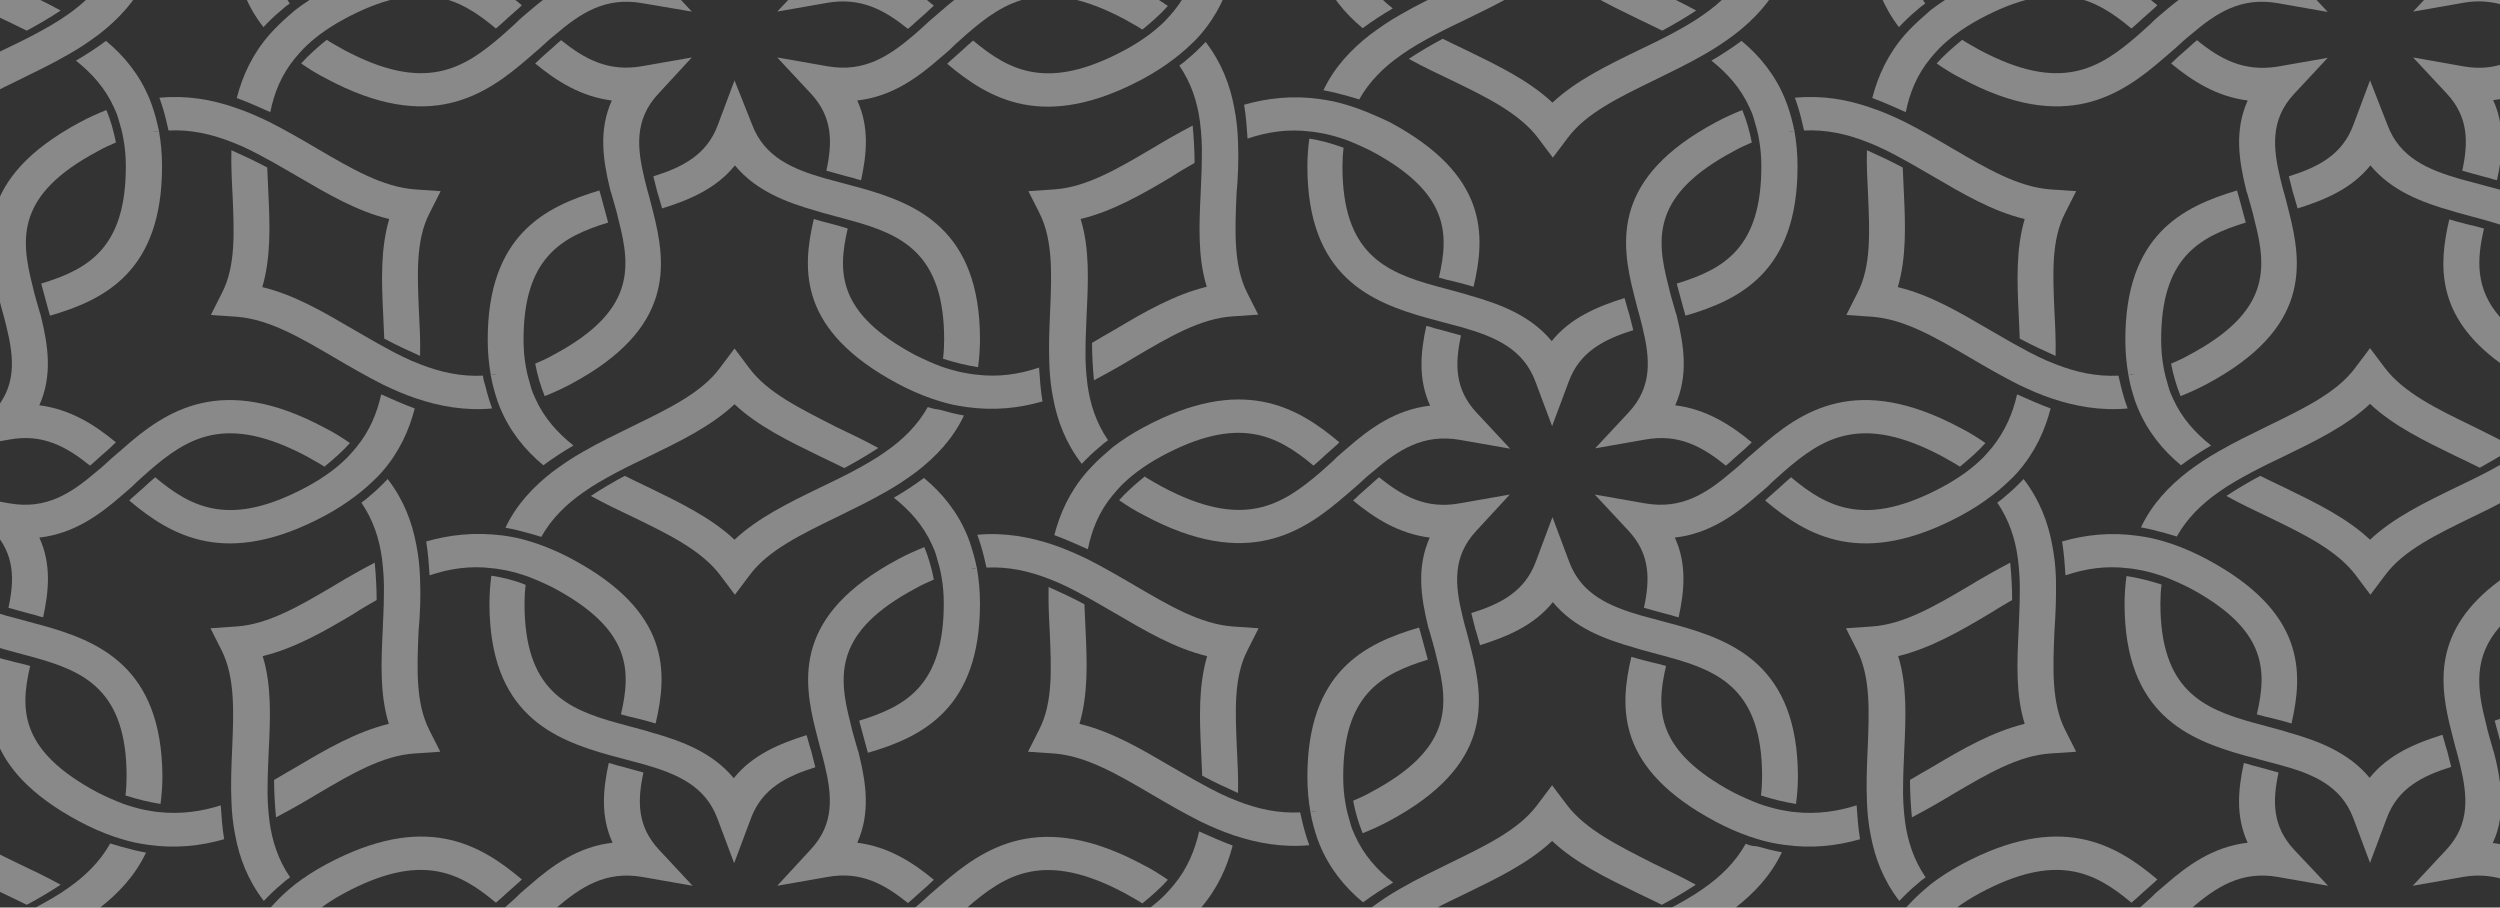 <svg width="1438" height="522" viewBox="0 0 1438 522" fill="none" xmlns="http://www.w3.org/2000/svg">
<rect x="0" y="0" width="1438" height="522" fill="#333333" stroke="none"/>
<path d="M-106.297 -6.519C-115.724 -1.851 -125.59 2.816 -135.017 8.294C-141.155 11.744 -146.855 15.599 -152.556 19.861C-163.517 28.383 -173.164 38.529 -179.521 51.922C-174.918 52.733 -170.094 53.951 -165.052 55.371C-163.079 55.98 -161.106 56.589 -158.913 57.197C-152.994 46.646 -144.663 38.529 -134.797 31.63C-128.878 27.369 -122.301 23.716 -115.505 20.064C-109.366 16.817 -103.008 13.773 -96.65 10.729C-79.112 2.207 -61.134 -6.519 -47.761 -19.099C-34.387 -6.519 -16.41 2.207 1.129 10.729C5.952 12.961 10.775 15.396 15.379 17.629C22.175 13.976 28.753 10.121 34.891 6.062C26.779 1.598 18.668 -2.257 10.556 -6.113C-9.614 -15.853 -28.687 -25.187 -39.43 -39.391L-39.649 -40H-56.092L-56.311 -39.594C-66.834 -25.39 -86.127 -16.259 -106.297 -6.519Z" fill="white" fill-opacity="0.42"/>
<path d="M87.288 60.241C86.85 59.023 86.411 57.806 85.973 56.791C80.273 42.993 71.503 32.238 60.98 23.513C55.499 27.571 49.58 31.427 43.66 34.876C52.868 42.181 60.542 50.704 65.584 61.864C66.68 64.096 67.557 66.328 68.215 68.763C69.311 72.416 70.407 76.271 71.065 80.33C71.942 85.2 72.38 90.272 72.38 95.751C72.38 142.625 50.895 154.8 23.71 163.12C24.368 165.757 25.245 168.598 25.902 171.236C26.56 173.468 26.998 175.497 27.656 177.73C28.095 178.947 28.314 180.367 28.752 181.585C60.103 172.454 93.208 156.22 93.208 95.751C93.208 88.446 92.55 81.75 91.454 75.46C90.358 75.662 89.261 75.865 87.946 75.865C89.042 75.662 90.138 75.46 91.454 75.46C90.358 70.184 89.042 65.111 87.288 60.241Z" fill="white" fill-opacity="0.42"/>
<path d="M91.673 56.183C93.207 60.444 94.523 64.705 95.619 69.372C96.058 71.198 96.496 73.228 96.935 75.054C109.65 74.445 121.489 77.083 132.889 81.547C139.905 84.185 146.701 87.635 153.278 91.287C159.417 94.534 165.336 98.186 171.475 101.636C188.137 111.376 205.237 121.522 223.872 125.986C218.83 143.031 219.487 161.699 220.364 179.962C220.583 185.035 220.803 189.905 221.022 194.775C227.818 198.427 234.834 201.674 241.63 204.718C241.849 195.992 241.411 187.47 240.972 179.15C240.095 158.047 238.999 138.161 247.111 122.536L253.469 109.955L238.561 108.941C219.926 107.52 201.729 96.766 182.656 85.606C173.667 80.33 164.24 74.851 154.594 69.981C148.236 66.937 141.878 64.096 135.082 61.864C121.708 57.197 107.239 54.762 91.673 56.183Z" fill="white" fill-opacity="0.42"/>
<path d="M56.157 87.026C59.665 84.997 63.392 83.373 66.68 81.953C65.365 75.257 63.611 69.169 61.199 63.285C56.157 65.314 51.114 67.546 45.853 70.387C-13.56 102.245 -8.956 138.77 -1.064 169.613C-0.406 172.251 0.252 174.889 0.909 177.324C2.006 180.976 2.883 184.629 3.76 188.078C8.144 206.138 9.679 222.371 -4.133 237.184L-23.426 257.882L5.513 252.809C24.587 249.359 38.179 256.867 51.772 267.825C53.526 266.404 55.061 264.984 56.815 263.36C58.349 262.143 59.665 260.723 61.199 259.505C62.515 258.49 63.611 257.273 64.926 256.055C65.584 255.447 66.022 255.041 66.68 254.432C54.403 244.286 40.372 235.358 22.614 233.126C30.287 216.081 27.656 198.833 23.71 182.6C23.491 181.585 23.271 180.57 22.833 179.556C22.175 177.121 21.518 174.889 20.86 172.657C19.983 169.816 19.325 166.975 18.668 164.134C11.652 136.538 9.679 111.782 56.157 87.026Z" fill="white" fill-opacity="0.42"/>
<path d="M204.799 257.476C203.264 259.302 201.51 261.331 199.756 263.158C196.906 265.998 193.837 268.636 190.329 271.274C186.164 274.318 181.779 277.159 176.517 280C132.67 303.538 110.527 292.378 89.262 274.521C87.069 276.347 84.877 278.376 82.684 280.405C80.931 282.029 79.177 283.449 77.423 285.073C76.327 286.087 75.231 286.899 74.353 287.913C98.689 308.408 130.259 326.873 186.821 296.639C193.618 292.986 199.537 289.131 204.799 285.073C209.403 281.623 213.349 277.97 217.076 274.318C217.953 273.303 218.83 272.492 219.707 271.477C229.792 259.911 235.273 247.533 238.561 234.952C231.984 232.517 225.626 229.676 219.268 226.835C216.857 237.59 212.691 247.939 204.799 257.476Z" fill="white" fill-opacity="0.42"/>
<path d="M241.63 332.961C241.411 326.265 240.753 319.771 239.438 313.278C237.026 300.291 232.203 287.507 222.995 275.535C219.926 278.782 216.418 282.232 212.691 285.275C211.157 286.696 209.622 287.913 207.868 289.131C214.664 299.074 218.172 309.828 219.707 321.192C220.584 328.091 221.022 335.193 220.803 342.498C220.803 348.991 220.365 355.687 220.145 362.384C219.268 380.646 218.391 399.517 223.653 416.36C205.237 420.824 187.918 430.767 171.256 440.71C166.652 443.347 162.048 445.985 157.663 448.623C157.663 455.928 158.102 463.03 158.759 470.132C166.871 465.871 174.764 461.407 182.437 456.74C201.73 445.377 219.926 434.622 238.342 433.405L253.25 432.39L246.892 419.809C239 404.185 239.876 384.299 240.753 363.195C241.63 353.455 242.069 343.31 241.63 332.961Z" fill="white" fill-opacity="0.42"/>
<path d="M70.626 258.085C68.434 259.911 66.461 261.737 64.269 263.563C61.419 266.201 58.568 268.839 55.499 271.274C40.81 283.855 26.56 293.189 5.513 289.537L-23.426 284.464L-4.133 305.161C8.583 318.757 8.363 333.367 4.856 349.6C7.048 350.209 9.24 350.817 11.433 351.426C13.406 352.035 15.379 352.441 17.352 353.05C19.106 353.455 20.641 353.861 22.395 354.47C23.271 354.673 23.929 354.876 24.806 355.079C28.095 340.063 29.629 324.438 22.614 309.22C42.345 306.987 57.253 296.233 70.407 284.667C71.284 283.855 72.161 283.246 73.038 282.435C75.011 280.811 76.765 279.188 78.519 277.362C80.711 275.332 83.123 273.303 85.315 271.274C107.896 251.591 130.039 237.793 176.517 262.549C180.025 264.578 183.533 266.404 186.602 268.433C192.083 263.969 197.125 259.505 201.291 254.838C196.906 251.794 192.083 248.75 186.821 246.112C127.408 214.255 95.4 236.17 70.626 258.085Z" fill="white" fill-opacity="0.42"/>
<path d="M91.234 467.089C88.603 466.886 85.973 466.277 83.342 465.871C79.396 465.06 75.23 463.842 71.065 462.422C66.241 460.595 61.199 458.363 55.937 455.725C12.09 432.187 11.213 409.055 17.352 383.081C14.502 382.27 11.652 381.458 8.582 380.849C6.171 380.24 3.979 379.632 1.567 379.023C0.252 378.617 -1.283 378.211 -2.599 377.805C-9.614 407.634 -10.93 442.13 45.414 472.365C52.21 476.017 58.788 478.858 65.145 481.09C70.626 482.916 76.107 484.54 81.369 485.351C82.684 485.554 83.999 485.757 85.315 485.96C101.1 488.192 115.569 486.569 128.943 482.713C127.847 476.22 127.408 469.727 126.97 463.233C116.227 466.683 104.169 468.509 91.234 467.089Z" fill="white" fill-opacity="0.42"/>
<path d="M-56.311 582.143L-47.761 593.506L-39.211 582.143C-28.688 567.938 -9.614 558.807 10.775 548.864C20.202 544.197 30.067 539.53 39.495 534.051C45.633 530.602 51.333 526.746 57.033 522.485C67.995 513.963 77.642 503.817 83.999 490.424C79.395 489.613 74.572 488.395 69.53 486.975C67.557 486.366 65.584 485.757 63.391 485.148C57.472 495.7 49.141 503.817 39.275 510.716C33.356 514.977 26.779 518.63 19.983 522.282C13.844 525.529 7.486 528.573 1.128 531.616C-16.41 540.139 -34.388 548.864 -47.761 561.445C-61.135 548.864 -79.112 540.139 -96.651 531.616C-101.474 529.384 -106.297 526.949 -110.901 524.717C-117.697 528.37 -124.274 532.225 -130.413 536.283C-122.301 540.748 -114.19 544.603 -106.078 548.458C-86.127 558.807 -66.835 567.938 -56.311 582.143Z" fill="white" fill-opacity="0.42"/>
<path d="M23.71 359.543C20.86 358.731 18.01 358.123 15.379 357.311C11.433 356.296 7.706 355.282 3.979 354.267C-15.095 348.788 -31.099 341.889 -38.114 323.221L-47.761 297.45L-57.407 323.221C-63.765 340.266 -77.577 347.368 -94.458 352.644C-94.019 354.673 -93.362 356.702 -92.923 358.731C-92.485 360.557 -92.046 362.384 -91.389 364.21C-90.95 365.833 -90.512 367.254 -90.073 368.877C-89.854 369.689 -89.635 370.298 -89.416 371.109C-73.85 366.239 -58.284 359.746 -47.541 346.353C-35.484 360.963 -17.945 367.66 -0.625 372.53C0.471 372.935 1.567 373.138 2.663 373.544C5.075 374.153 7.706 374.965 10.117 375.573C13.187 376.385 16.256 377.197 19.106 378.008C48.703 386.125 72.819 397.082 72.819 446.594C72.819 450.45 72.6 454.102 72.161 457.552C79.177 459.784 85.754 461.407 92.331 462.422C92.989 457.349 93.427 452.073 93.427 446.391C92.989 383.284 56.595 368.674 23.71 359.543Z" fill="white" fill-opacity="0.42"/>
<path d="M63.173 -17.273C57.253 -6.722 48.922 1.395 39.057 8.294C33.137 12.556 26.56 16.208 19.764 19.86C13.625 23.107 7.267 26.151 0.91 29.195C-16.629 37.717 -34.607 46.443 -47.98 59.023C-61.353 46.443 -79.331 37.717 -96.87 29.195C-101.693 26.963 -106.516 24.528 -111.12 22.296C-117.916 25.948 -124.493 29.803 -130.632 33.862C-122.52 38.326 -114.408 42.181 -106.297 46.037C-86.127 55.777 -67.053 65.111 -56.311 79.315L-47.761 90.678L-39.211 79.315C-28.687 65.111 -9.614 55.98 10.775 46.037C20.202 41.37 30.068 36.703 39.495 31.224C45.634 27.774 51.334 23.919 57.034 19.658C67.996 11.135 77.642 0.989 84 -12.403C79.396 -13.215 74.573 -14.432 69.53 -15.853C67.338 -16.056 65.365 -16.664 63.173 -17.273Z" fill="white" fill-opacity="0.42"/>
<path d="M447.055 6.671L475.994 1.598C495.067 -1.649 508.66 5.656 522.253 16.614C524.006 15.193 525.541 13.773 527.295 12.15C528.83 10.932 530.145 9.512 531.68 8.294C532.995 7.077 534.091 6.062 535.407 4.845C536.064 4.236 536.503 3.83 537.161 3.221C524.883 -6.925 510.852 -15.853 493.094 -18.085C496.383 -25.39 497.917 -32.898 498.137 -40.203H477.528C477.09 -31.072 474.24 -22.346 466.567 -14.027L447.055 6.671Z" fill="white" fill-opacity="0.42"/>
<path d="M675.279 6.265C673.745 8.091 671.991 10.12 670.237 11.947C667.387 14.787 664.318 17.425 660.81 20.063C656.644 23.107 652.259 25.948 646.998 28.789C603.151 52.327 581.008 41.167 559.742 23.31C557.55 25.136 555.357 27.165 553.165 29.195C551.411 30.818 549.657 32.238 547.903 33.862C546.807 34.876 545.711 35.688 544.834 36.702C569.169 57.197 600.739 75.662 657.302 45.428C664.098 41.775 670.018 37.92 675.279 33.862C679.883 30.412 683.829 26.759 687.556 23.107C688.433 22.092 689.31 21.281 690.187 20.266C700.272 8.7 705.753 -3.678 709.042 -16.259C702.465 -18.694 696.107 -21.535 689.749 -24.375C687.337 -13.824 683.172 -3.475 675.279 6.265Z" fill="white" fill-opacity="0.42"/>
<path d="M712.111 81.547C711.892 74.851 711.234 68.358 709.918 61.864C707.507 48.878 702.684 36.094 693.476 24.122C690.406 27.369 686.899 30.818 683.172 33.862C681.637 35.282 680.102 36.5 678.349 37.717C685.145 47.66 688.653 58.415 690.187 69.778C691.064 76.677 691.503 83.779 691.283 91.084C691.283 97.578 690.845 104.274 690.626 110.97C689.749 129.233 688.872 148.104 694.133 164.946C675.718 169.41 658.398 179.353 641.736 189.296C637.132 191.934 632.528 194.572 628.144 197.21C628.144 204.515 628.582 211.617 629.24 218.719C637.351 214.458 645.244 209.993 652.917 205.326C672.21 193.963 690.406 183.208 708.822 181.991L723.73 180.976L717.373 168.396C709.48 152.771 710.357 132.885 711.234 111.782C712.111 102.042 712.549 91.896 712.111 81.547Z" fill="white" fill-opacity="0.42"/>
<path d="M525.98 19.86C511.291 32.441 497.04 41.775 475.994 38.123L447.055 33.05L466.347 53.748C479.063 67.343 478.844 81.953 475.336 98.186C477.528 98.795 479.721 99.404 481.913 100.012C483.886 100.621 485.859 101.027 487.833 101.636C489.586 102.042 491.121 102.447 492.875 103.056C493.752 103.259 494.41 103.462 495.287 103.665C498.575 88.649 500.11 73.025 493.094 57.806C512.825 55.574 527.733 44.819 540.888 33.253C541.765 32.441 542.642 31.832 543.518 31.021C545.492 29.398 547.245 27.774 548.999 25.948C551.192 23.919 553.603 21.89 555.796 19.86C578.377 0.177 600.52 -13.621 646.998 11.135C650.505 13.164 654.013 14.99 657.083 17.02C662.563 12.555 667.606 8.091 671.771 3.424C667.387 0.38 662.563 -2.663 657.302 -5.301C597.889 -37.159 565.881 -15.041 540.888 6.671C538.695 8.497 536.722 10.323 534.53 12.15C531.68 14.787 528.83 17.425 525.98 19.86Z" fill="white" fill-opacity="0.42"/>
<path d="M479.283 129.03C476.871 128.421 474.679 127.812 472.267 127.203C470.952 126.798 469.417 126.392 468.102 125.986C461.086 155.815 459.771 190.31 516.114 220.545C522.911 224.197 529.488 227.038 535.846 229.27C541.326 231.097 546.807 232.72 552.069 233.532C553.384 233.735 554.7 233.937 556.015 234.14C571.8 236.372 586.27 234.749 599.643 230.894C598.547 224.4 598.108 217.907 597.67 211.414C586.27 215.269 574.431 217.095 561.496 215.472C558.865 215.269 556.234 214.66 553.604 214.255C549.657 213.443 545.492 212.225 541.326 210.805C536.503 208.979 531.461 206.747 526.199 204.109C482.352 180.57 481.475 157.438 487.614 131.465C485.202 130.653 482.352 129.841 479.283 129.03Z" fill="white" fill-opacity="0.42"/>
<path d="M533.652 234.14C527.733 244.692 519.402 252.809 509.536 259.708C503.617 263.969 497.04 267.622 490.243 271.274C484.105 274.521 477.747 277.565 471.389 280.608C453.85 289.131 435.873 297.856 422.5 310.437C409.126 297.856 391.149 289.131 373.61 280.608C368.787 278.376 363.964 275.941 359.36 273.709C352.563 277.362 345.986 281.217 339.848 285.275C347.959 289.74 356.071 293.595 364.183 297.45C384.353 307.19 403.426 316.524 414.169 330.729L422.719 342.092L431.269 330.729C441.792 316.524 460.866 307.393 481.255 297.45C490.682 292.783 500.547 288.116 509.975 282.637C516.113 279.188 521.813 275.332 527.513 271.071C538.475 262.549 548.122 252.403 554.48 239.01C549.876 238.199 545.052 236.981 540.01 235.561C537.598 235.358 535.625 234.749 533.652 234.14Z" fill="white" fill-opacity="0.42"/>
<path d="M422.5 46.239L412.854 72.01C406.496 89.055 392.684 96.157 375.803 101.433C376.241 103.462 376.899 105.491 377.337 107.52C377.776 109.347 378.214 111.173 378.872 112.999C379.31 114.622 379.749 116.043 380.187 117.666C380.407 118.478 380.626 119.087 380.845 119.898C396.411 115.028 411.977 108.535 422.719 95.142C434.777 109.752 452.316 116.449 469.636 121.319C470.732 121.724 471.828 121.927 472.924 122.333C475.336 122.942 477.967 123.754 480.378 124.362C483.448 125.174 486.517 125.986 489.367 126.797C518.964 134.914 543.08 145.872 543.08 195.383C543.08 199.239 542.86 202.891 542.422 206.341C549.438 208.573 556.014 210.196 562.592 211.211C563.249 206.138 563.688 200.862 563.688 195.18C563.688 131.667 527.075 117.057 494.409 107.926C491.559 107.114 488.709 106.506 486.078 105.694C482.132 104.679 478.405 103.665 474.678 102.65C455.605 97.172 439.6 90.272 432.585 71.604L422.5 46.239Z" fill="white" fill-opacity="0.42"/>
<path d="M280.531 195.384C280.531 202.689 281.189 209.385 282.285 215.675C283.381 215.472 284.477 215.269 285.793 215.269C284.697 215.472 283.601 215.675 282.285 215.675C283.162 221.154 284.697 226.227 286.231 230.894C286.67 232.111 287.108 233.329 287.547 234.344C293.247 248.142 302.016 258.896 312.54 267.622C318.021 263.564 323.94 259.708 329.859 256.259C320.651 248.954 312.978 240.431 307.936 229.271C306.84 227.039 305.963 224.806 305.305 222.371C304.209 218.719 303.113 214.864 302.455 210.805C301.578 205.935 301.139 200.862 301.139 195.384C301.139 148.51 322.625 136.335 349.81 128.015C349.152 125.377 348.275 122.536 347.617 119.899C346.96 117.666 346.521 115.637 345.864 113.405C345.425 112.188 345.206 110.767 344.767 109.55C313.636 118.884 280.531 135.117 280.531 195.384Z" fill="white" fill-opacity="0.42"/>
<path d="M277.804 216.081C265.088 216.689 253.249 214.052 241.849 209.587C234.834 206.949 228.037 203.5 221.46 199.847C215.322 196.601 209.402 192.948 203.264 189.499C186.602 179.759 169.501 169.613 150.866 165.149C155.909 148.104 155.251 129.435 154.374 111.173C154.155 106.1 153.936 101.23 153.716 96.36C146.92 92.707 139.905 89.461 133.108 86.417C132.889 95.142 133.328 103.665 133.766 111.984C134.643 133.088 135.739 152.974 127.627 168.598L121.27 181.179L136.178 182.194C154.813 183.614 173.009 194.369 192.083 205.529C201.071 210.805 210.498 216.284 220.145 221.154C226.503 224.197 232.861 227.038 239.657 229.27C253.03 233.734 267.5 236.372 283.066 234.952C281.531 230.691 280.215 226.429 279.119 221.762C278.462 219.936 278.023 218.11 277.804 216.081Z" fill="white" fill-opacity="0.42"/>
<path d="M322.748 23.107C320.994 24.528 319.459 25.948 317.705 27.571C316.171 28.789 314.855 30.209 313.321 31.427C312.005 32.441 310.909 33.659 309.594 34.876C308.936 35.485 308.498 35.891 307.84 36.5C320.117 46.645 334.148 55.574 351.906 57.806C344.233 74.851 346.864 92.099 350.81 108.332C351.029 109.347 351.249 110.361 351.687 111.376C352.345 113.811 353.002 116.043 353.66 118.275C354.537 121.116 355.195 123.957 355.852 126.798C363.087 154.597 364.841 179.353 318.363 204.109C314.855 206.138 311.128 207.761 307.84 209.182C309.155 215.878 310.909 221.965 313.321 227.85C318.363 225.821 323.406 223.589 328.667 220.748C388.08 188.89 383.476 152.365 375.584 121.522C374.926 118.884 374.268 116.246 373.611 113.811C372.514 110.158 371.637 106.506 370.761 103.056C366.376 84.997 364.841 68.763 378.653 53.95L397.946 33.05L369.007 38.123C349.933 41.37 336.341 34.065 322.748 23.107Z" fill="white" fill-opacity="0.42"/>
<path d="M157.663 17.02C156.786 18.034 155.909 18.846 155.032 19.86C144.947 31.427 139.466 43.804 136.178 56.385C142.755 58.82 149.113 61.661 155.47 64.502C157.663 53.544 161.828 42.993 169.721 33.456C171.255 31.63 173.009 29.6 174.763 27.774C177.613 24.933 180.683 22.295 184.19 19.657C188.356 16.614 192.741 13.773 198.002 10.932C241.849 -12.606 263.992 -1.446 285.258 16.411C287.45 14.585 289.643 12.555 291.835 10.526C293.589 8.903 295.343 7.482 297.097 5.859C298.193 4.845 299.289 4.033 300.166 3.018C275.831 -17.476 244.261 -35.942 187.698 -5.707C180.902 -2.055 174.982 1.801 169.721 5.859C165.117 9.715 161.171 13.367 157.663 17.02Z" fill="white" fill-opacity="0.42"/>
<path d="M151.525 15.599C154.594 12.352 158.102 8.903 161.829 5.859C163.363 4.439 164.898 3.221 166.652 2.004C159.856 -7.939 156.348 -18.694 154.813 -30.057C154.375 -33.304 154.156 -36.55 153.936 -39.797H133.328C133.547 -33.71 134.205 -27.825 135.301 -21.941C137.494 -8.954 142.317 3.83 151.525 15.599Z" fill="white" fill-opacity="0.42"/>
<path d="M304.112 6.671C303.235 7.483 302.358 8.091 301.481 8.903C299.508 10.526 297.754 12.15 296.001 13.976C293.808 16.005 291.397 18.034 289.204 20.063C266.623 39.746 244.48 53.545 198.002 28.789C194.494 26.76 190.987 24.933 187.917 22.904C182.436 27.368 177.394 31.832 173.229 36.5C177.613 39.543 182.436 42.587 187.698 45.225C247.111 77.083 279.119 54.965 304.112 33.253C306.305 31.427 308.278 29.6 310.47 27.774C313.32 25.136 316.17 22.498 319.24 20.063C333.928 7.483 348.179 -1.852 369.225 1.801L397.945 6.671L378.652 -14.027C370.979 -22.346 367.91 -30.869 367.691 -40.203H347.082C347.302 -32.898 348.617 -25.39 352.125 -18.085C332.394 -15.447 317.266 -4.692 304.112 6.671Z" fill="white" fill-opacity="0.42"/>
<path d="M834.443 -6.519C825.016 -1.851 815.151 2.816 805.724 8.294C799.585 11.744 793.885 15.599 788.185 19.861C777.223 28.383 767.577 38.529 761.219 51.922C765.823 52.733 770.646 53.951 775.688 55.371C777.661 55.98 779.634 56.589 781.827 57.197C787.746 46.646 796.077 38.529 805.943 31.63C811.862 27.369 818.439 23.716 825.236 20.064C831.374 16.817 837.732 13.773 844.09 10.729C861.629 2.207 879.606 -6.519 892.979 -19.099C906.353 -6.519 924.33 2.207 941.869 10.729C946.692 12.961 951.515 15.396 956.119 17.629C962.916 13.976 969.493 10.121 975.631 6.062C967.52 1.598 959.408 -2.257 951.296 -6.113C931.126 -15.853 912.053 -25.187 901.31 -39.391L901.091 -40H884.648L884.429 -39.594C873.906 -25.39 854.832 -16.259 834.443 -6.519Z" fill="white" fill-opacity="0.42"/>
<path d="M753.108 79.721C752.45 84.794 752.012 90.07 752.012 95.751C752.012 159.264 788.624 173.874 821.29 183.006C824.14 183.817 826.99 184.426 829.621 185.238C833.567 186.252 837.294 187.267 841.021 188.281C860.095 193.76 876.099 200.659 883.115 219.328L892.761 245.098L902.407 219.328C908.765 202.283 922.577 195.181 939.458 189.905C939.02 187.876 938.362 185.846 937.924 183.817C937.485 181.991 937.047 180.165 936.389 178.338C935.95 176.715 935.512 175.295 935.074 173.671C934.854 172.86 934.635 172.251 934.416 171.439C918.85 176.309 903.284 182.803 892.542 196.195C880.484 181.585 862.945 174.889 845.625 170.019C844.529 169.613 843.433 169.41 842.337 169.004C839.925 168.396 837.294 167.584 834.883 166.975C831.814 166.163 828.744 165.352 825.894 164.54C796.297 156.423 772.181 145.466 772.181 95.954C772.181 92.099 772.401 88.446 772.839 84.997C766.262 82.562 759.685 80.736 753.108 79.721Z" fill="white" fill-opacity="0.42"/>
<path d="M1028.03 60.241C1027.59 59.023 1027.15 57.806 1026.71 56.791C1021.01 42.993 1012.24 32.238 1001.72 23.513C996.24 27.571 990.321 31.427 984.402 34.876C993.609 42.181 1001.28 50.704 1006.33 61.864C1007.42 64.096 1008.3 66.328 1008.96 68.763C1010.05 72.416 1011.15 76.271 1011.81 80.33C1012.68 85.2 1013.12 90.272 1013.12 95.751C1013.12 142.625 991.636 154.8 964.451 163.12C965.109 165.757 965.986 168.598 966.644 171.236C967.301 173.468 967.74 175.497 968.397 177.73C968.836 178.947 969.055 180.367 969.494 181.585C1000.84 172.454 1033.95 156.22 1033.95 95.751C1033.95 88.446 1033.29 81.75 1032.19 75.46C1031.1 75.662 1030 75.865 1028.69 75.865C1029.78 75.662 1030.88 75.46 1032.19 75.46C1031.1 70.184 1029.78 65.111 1028.03 60.241Z" fill="white" fill-opacity="0.42"/>
<path d="M1032.41 56.183C1033.95 60.444 1035.26 64.705 1036.36 69.372C1036.8 71.198 1037.24 73.228 1037.68 75.054C1050.39 74.445 1062.23 77.083 1073.63 81.547C1080.65 84.185 1087.44 87.635 1094.02 91.287C1100.16 94.534 1106.08 98.186 1112.22 101.636C1128.88 111.376 1145.98 121.522 1164.61 125.986C1159.57 143.031 1160.23 161.699 1161.11 179.962C1161.32 185.035 1161.54 189.905 1161.76 194.775C1168.56 198.427 1175.57 201.674 1182.37 204.718C1182.59 195.992 1182.15 187.47 1181.71 179.15C1180.84 158.047 1179.74 138.161 1187.85 122.536L1194.21 109.955L1179.3 108.941C1160.67 107.52 1142.47 96.766 1123.4 85.606C1114.41 80.33 1104.98 74.851 1095.33 69.981C1088.98 66.937 1082.62 64.096 1075.82 61.864C1062.45 57.197 1048.2 54.762 1032.41 56.183Z" fill="white" fill-opacity="0.42"/>
<path d="M997.117 87.026C1000.62 84.997 1004.35 83.373 1007.64 81.953C1006.32 75.257 1004.57 69.169 1002.16 63.285C997.117 65.314 992.074 67.546 986.813 70.387C927.4 102.245 932.004 138.77 939.896 169.613C940.554 172.251 941.212 174.889 941.869 177.324C942.965 180.976 943.843 184.629 944.719 188.078C949.104 206.138 950.639 222.371 936.827 237.184L917.534 257.882L946.473 252.809C965.547 249.359 979.139 256.867 992.732 267.825C994.486 266.404 996.021 264.984 997.774 263.36C999.309 262.143 1000.62 260.723 1002.16 259.505C1003.47 258.49 1004.57 257.273 1005.89 256.055C1006.54 255.447 1006.98 255.041 1007.64 254.432C995.363 244.286 981.332 235.358 963.574 233.126C971.247 216.081 968.616 198.833 964.67 182.6C964.451 181.585 964.231 180.57 963.793 179.556C963.135 177.121 962.478 174.889 961.82 172.657C960.943 169.816 960.285 166.975 959.627 164.134C952.393 136.538 950.639 111.782 997.117 87.026Z" fill="white" fill-opacity="0.42"/>
<path d="M1145.76 257.476C1144.22 259.302 1142.47 261.331 1140.72 263.158C1137.87 265.998 1134.8 268.636 1131.29 271.274C1127.12 274.318 1122.74 277.159 1117.48 280C1073.63 303.538 1051.49 292.378 1030.22 274.521C1028.03 276.347 1025.84 278.376 1023.64 280.405C1021.89 282.029 1020.14 283.449 1018.38 285.073C1017.29 286.087 1016.19 286.899 1015.31 287.913C1039.65 308.408 1071.22 326.873 1127.78 296.639C1134.58 292.986 1140.5 289.131 1145.76 285.073C1150.36 281.623 1154.31 277.97 1158.04 274.318C1158.91 273.303 1159.79 272.492 1160.67 271.477C1170.75 259.911 1176.23 247.533 1179.52 234.952C1172.94 232.517 1166.59 229.676 1160.23 226.835C1157.82 237.59 1153.43 247.939 1145.76 257.476Z" fill="white" fill-opacity="0.42"/>
<path d="M1182.59 332.961C1182.37 326.265 1181.71 319.771 1180.4 313.278C1177.99 300.291 1173.16 287.507 1163.96 275.535C1160.89 278.782 1157.38 282.232 1153.65 285.275C1152.12 286.696 1150.58 287.913 1148.83 289.131C1155.62 299.074 1159.13 309.828 1160.67 321.192C1161.54 328.091 1161.98 335.193 1161.76 342.498C1161.76 348.991 1161.32 355.687 1161.11 362.384C1160.23 380.646 1159.35 399.517 1164.61 416.36C1146.2 420.824 1128.88 430.767 1112.22 440.71C1107.61 443.347 1103.01 445.985 1098.62 448.623C1098.62 455.928 1099.06 463.03 1099.72 470.132C1107.83 465.871 1115.72 461.407 1123.4 456.74C1142.69 445.377 1160.89 434.622 1179.3 433.405L1194.21 432.39L1187.85 419.809C1179.96 404.185 1180.84 384.299 1181.71 363.195C1182.37 353.455 1182.81 343.31 1182.59 332.961Z" fill="white" fill-opacity="0.42"/>
<path d="M1011.37 258.085C1009.18 259.911 1007.2 261.737 1005.01 263.563C1002.16 266.201 999.31 268.839 996.24 271.274C981.552 283.855 967.301 293.189 946.254 289.537L917.315 284.464L936.608 305.161C949.324 318.757 949.105 333.367 945.597 349.6C947.789 350.209 949.981 350.817 952.174 351.426C954.147 352.035 956.12 352.441 958.093 353.05C959.847 353.455 961.382 353.861 963.136 354.47C964.013 354.673 964.67 354.876 965.547 355.079C968.836 340.063 970.37 324.438 963.355 309.22C983.086 306.987 997.994 296.233 1011.15 284.667C1012.03 283.855 1012.9 283.246 1013.78 282.435C1015.75 280.811 1017.51 279.188 1019.26 277.362C1021.45 275.332 1023.86 273.303 1026.06 271.274C1048.64 251.591 1070.78 237.793 1117.26 262.549C1120.77 264.578 1124.27 266.404 1127.34 268.433C1132.82 263.969 1137.87 259.505 1142.03 254.838C1137.65 251.794 1132.82 248.75 1127.56 246.112C1068.15 214.255 1036.14 236.17 1011.37 258.085Z" fill="white" fill-opacity="0.42"/>
<path d="M1032.2 467.089C1029.56 466.886 1026.93 466.277 1024.3 465.871C1020.36 465.06 1016.19 463.842 1012.03 462.422C1007.2 460.595 1002.16 458.363 996.898 455.725C953.051 432.187 952.174 409.055 958.313 383.081C955.463 382.27 952.613 381.458 949.543 380.849C947.132 380.24 944.939 379.632 942.528 379.023C941.212 378.617 939.678 378.211 938.362 377.805C931.347 407.634 930.031 442.13 986.375 472.365C993.171 476.017 999.748 478.858 1006.11 481.09C1011.59 482.916 1017.07 484.54 1022.33 485.351C1023.65 485.554 1024.96 485.757 1026.28 485.96C1042.06 488.192 1056.53 486.569 1069.9 482.713C1068.81 476.22 1068.37 469.727 1067.93 463.233C1056.97 466.683 1045.13 468.509 1032.2 467.089Z" fill="white" fill-opacity="0.42"/>
<path d="M1004.13 485.351C998.213 495.903 989.882 504.019 980.017 510.919C974.097 515.18 967.52 518.832 960.724 522.485C954.585 525.732 948.227 528.775 941.87 531.819C924.331 540.341 906.353 549.067 892.98 561.648C879.607 549.067 861.629 540.341 844.09 531.819C839.267 529.587 834.444 527.152 829.84 524.92C823.044 528.572 816.467 532.428 810.328 536.486C818.44 540.95 826.552 544.806 834.663 548.661C854.833 558.401 873.907 567.735 884.649 581.939L893.199 593.303L901.749 581.939C912.273 567.735 931.346 558.604 951.735 548.661C961.162 543.994 971.028 539.327 980.455 533.848C986.594 530.399 992.294 526.543 997.994 522.282C1008.96 513.759 1018.6 503.614 1024.96 490.221C1020.36 489.409 1015.53 488.192 1010.49 486.772C1008.08 486.772 1006.11 486.163 1004.13 485.351Z" fill="white" fill-opacity="0.42"/>
<path d="M964.451 359.543C961.601 358.731 958.751 358.123 956.12 357.311C952.174 356.296 948.447 355.282 944.72 354.267C925.647 348.788 909.642 341.889 902.627 323.221L892.98 297.45L883.334 323.221C876.976 340.266 863.164 347.368 846.283 352.644C846.722 354.673 847.379 356.702 847.818 358.731C848.256 360.557 848.695 362.384 849.353 364.21C849.791 365.833 850.229 367.254 850.668 368.877C850.887 369.689 851.106 370.298 851.326 371.109C866.891 366.239 882.457 359.746 893.2 346.353C905.258 360.963 922.796 367.66 940.116 372.53C941.212 372.935 942.308 373.138 943.405 373.544C945.816 374.153 948.447 374.965 950.859 375.573C953.928 376.385 956.997 377.197 959.847 378.008C989.444 386.125 1013.56 397.082 1013.56 446.594C1013.56 450.45 1013.34 454.102 1012.9 457.552C1019.92 459.784 1026.5 461.407 1033.07 462.422C1033.73 457.349 1034.17 452.073 1034.17 446.391C1033.95 383.284 997.337 368.674 964.451 359.543Z" fill="white" fill-opacity="0.42"/>
<path d="M752.012 446.797C752.012 454.102 752.669 460.798 753.766 467.089C754.862 466.886 755.958 466.683 757.273 466.683C756.177 466.886 755.081 467.089 753.766 467.089C754.643 472.567 756.177 477.64 757.712 482.307C758.15 483.525 758.589 484.743 759.027 485.757C764.727 499.555 773.497 510.31 784.02 519.035C789.501 514.977 795.42 511.122 801.34 507.672C792.132 500.367 784.459 491.845 779.416 480.684C778.32 478.452 777.443 476.22 776.785 473.785C775.689 470.132 774.593 466.277 773.935 462.219C773.058 457.349 772.62 452.276 772.62 446.797C772.62 399.923 794.105 387.748 821.29 379.429C820.632 376.791 819.756 373.95 819.098 371.312C818.44 369.08 818.002 367.051 817.344 364.819C816.905 363.601 816.686 362.181 816.248 360.963C784.897 370.095 752.012 386.328 752.012 446.797Z" fill="white" fill-opacity="0.42"/>
<path d="M591.312 432.39L606.22 433.405C624.855 434.825 643.051 445.58 662.125 456.74C671.113 462.016 680.54 467.495 690.187 472.365C696.545 475.408 702.903 478.249 709.699 480.481C723.072 484.945 737.542 487.583 753.107 486.163C751.573 481.902 750.257 477.64 749.161 472.973C748.723 471.147 748.284 469.118 747.846 467.292C735.13 467.9 723.291 465.262 711.891 460.798C704.876 458.16 698.079 454.711 691.502 451.058C685.364 447.812 679.444 444.159 673.306 440.71C656.644 430.97 639.543 420.824 620.908 416.36C625.951 399.315 625.293 380.646 624.416 362.384C624.197 357.311 623.978 352.441 623.758 347.571C616.962 343.918 609.946 340.672 603.15 337.628C602.931 346.353 603.37 354.876 603.808 363.195C604.685 384.299 605.781 404.185 597.669 419.809L591.312 432.39Z" fill="white" fill-opacity="0.42"/>
<path d="M868.425 284.464L839.486 289.537C820.413 292.986 806.82 285.478 793.227 274.521C791.473 275.941 789.939 277.362 788.185 278.985C786.65 280.202 785.335 281.623 783.8 282.84C782.485 283.855 781.389 285.072 780.073 286.29C779.415 286.899 778.977 287.305 778.319 287.913C790.597 298.059 804.628 306.987 822.386 309.22C814.712 326.265 817.343 343.512 821.289 359.746C821.509 360.76 821.728 361.775 822.166 362.789C822.824 365.224 823.482 367.457 824.14 369.689C825.017 372.529 825.674 375.37 826.332 378.211C833.567 406.011 835.321 430.767 788.843 455.522C785.335 457.552 781.608 459.175 778.319 460.595C779.635 467.292 781.389 473.379 783.8 479.264C788.843 477.234 793.885 475.002 799.147 472.162C858.56 440.304 853.956 403.779 846.063 372.935C845.406 370.297 844.748 367.659 844.09 365.224C842.994 361.572 842.117 357.919 841.24 354.47C836.855 336.41 835.321 320.177 849.132 305.364L868.425 284.464Z" fill="white" fill-opacity="0.42"/>
<path d="M627.924 268.433C627.047 269.448 626.17 270.26 625.293 271.274C615.208 282.84 609.727 295.218 606.438 307.799C613.016 310.234 619.373 313.075 625.731 315.916C627.924 304.958 632.089 294.407 639.982 284.87C641.516 283.043 643.27 281.014 645.024 279.188C647.874 276.347 650.943 273.709 654.451 271.071C658.617 268.028 663.001 265.187 668.263 262.346C712.11 238.808 734.253 249.968 755.519 267.825C757.711 265.998 759.904 263.969 762.096 261.94C763.85 260.317 765.604 258.896 767.358 257.273C768.454 256.258 769.55 255.447 770.427 254.432C746.092 233.938 714.522 215.472 657.959 245.707C651.163 249.359 645.243 253.215 639.982 257.273C635.597 261.128 631.431 264.578 627.924 268.433Z" fill="white" fill-opacity="0.42"/>
<path d="M687.117 93.722C687.117 86.417 686.679 79.315 686.021 72.213C677.909 76.474 670.017 80.938 662.343 85.605C643.051 96.969 624.854 107.723 606.438 108.941L591.53 109.955L597.888 122.536C605.781 138.161 604.904 158.047 604.027 179.15C603.588 189.093 603.15 199.239 603.588 209.385C603.807 216.081 604.465 222.574 605.781 229.067C608.192 242.054 613.015 254.838 622.223 266.81C625.293 263.563 628.8 260.114 632.527 257.07C634.062 255.65 635.597 254.432 637.351 253.215C630.554 243.272 627.046 232.517 625.512 221.154C624.635 214.255 624.196 207.152 624.416 199.847C624.416 193.354 624.854 186.658 625.073 179.962C625.95 161.699 626.827 142.828 621.566 125.986C639.981 121.522 657.301 111.579 673.963 101.636C677.909 98.998 682.513 96.36 687.117 93.722Z" fill="white" fill-opacity="0.42"/>
<path d="M668.483 279.999C664.975 277.97 661.467 276.144 658.398 274.115C652.917 278.579 647.874 283.043 643.709 287.71C648.094 290.754 652.917 293.798 658.179 296.436C717.592 328.294 749.6 306.176 774.593 284.464C776.785 282.637 778.758 280.811 780.951 278.985C783.801 276.347 786.651 273.709 789.72 271.274C804.409 258.693 818.659 249.359 839.706 253.012L868.645 258.084L849.352 237.387C836.637 223.792 836.856 209.182 840.363 192.948C838.171 192.339 835.979 191.731 833.786 191.122C831.813 190.513 829.84 190.107 827.867 189.499C826.113 189.093 824.579 188.687 822.825 188.078C821.948 187.875 821.29 187.672 820.413 187.469C817.125 202.485 815.59 218.11 822.605 233.329C802.874 235.561 787.966 246.315 774.812 257.882C773.935 258.693 773.058 259.302 772.181 260.114C770.208 261.737 768.454 263.36 766.7 265.187C764.508 267.216 762.096 269.245 759.904 271.274C737.103 290.957 714.961 304.755 668.483 279.999Z" fill="white" fill-opacity="0.42"/>
<path d="M779.416 61.864C773.935 60.038 768.454 58.414 763.192 57.603C761.877 57.4 760.561 57.197 759.246 56.994C743.461 54.762 728.992 56.385 715.618 60.241C716.714 66.734 717.153 73.228 717.591 79.721C728.991 75.865 740.83 74.039 753.765 75.662C756.396 75.865 759.027 76.474 761.658 76.88C765.604 77.692 769.769 78.909 773.935 80.329C778.758 82.156 783.8 84.388 789.062 87.026C832.909 110.564 833.786 133.697 827.648 159.67C830.498 160.482 833.348 161.293 836.417 161.902C838.829 162.511 841.021 163.12 843.433 163.728C844.748 164.134 846.283 164.54 847.598 164.946C854.613 135.117 855.929 100.621 799.585 70.387C792.351 66.937 785.774 64.096 779.416 61.864Z" fill="white" fill-opacity="0.42"/>
<path d="M1004.13 -17.273C998.213 -6.722 989.882 1.395 980.017 8.294C974.097 12.556 967.52 16.208 960.724 19.86C954.585 23.107 948.227 26.151 941.87 29.195C924.331 37.717 906.353 46.443 892.98 59.023C879.607 46.443 861.629 37.717 844.09 29.195C839.267 26.963 834.444 24.528 829.84 22.296C823.044 25.948 816.467 29.803 810.328 33.862C818.44 38.326 826.552 42.181 834.663 46.037C854.833 55.777 873.907 65.111 884.649 79.315L893.199 90.678L901.749 79.315C912.273 65.111 931.346 55.98 951.735 46.037C961.162 41.37 971.028 36.703 980.455 31.224C986.594 27.774 992.294 23.919 997.994 19.658C1008.96 11.135 1018.6 0.989 1024.96 -12.403C1020.36 -13.215 1015.53 -14.432 1010.49 -15.853C1008.08 -16.056 1006.11 -16.664 1004.13 -17.273Z" fill="white" fill-opacity="0.42"/>
<path d="M757.054 -36.144C755.957 -35.941 754.861 -35.739 753.546 -35.739C754.423 -30.26 755.957 -25.187 757.492 -20.52C757.931 -19.302 758.369 -18.085 758.807 -17.07C764.508 -3.272 773.277 7.483 783.8 16.208C789.281 12.15 795.201 8.294 801.12 4.845C791.912 -2.46 784.239 -10.983 779.197 -22.143C778.1 -24.375 777.223 -26.607 776.566 -29.042C775.469 -32.492 774.593 -36.144 773.935 -40H753.107C753.327 -38.579 753.546 -37.159 753.765 -35.739C754.861 -35.941 755.957 -36.144 757.054 -36.144Z" fill="white" fill-opacity="0.42"/>
<path d="M1388.01 6.671L1416.95 1.598C1424.85 0.178 1431.86 0.786 1438.22 2.41V-17.273C1436.9 -17.476 1435.37 -17.882 1434.05 -17.882C1436.25 -22.549 1437.56 -27.216 1438.22 -31.883V-40H1418.27C1417.83 -30.869 1414.98 -22.143 1407.31 -13.823L1388.01 6.671Z" fill="white" fill-opacity="0.42"/>
<path d="M1438 37.311C1431.64 39.138 1424.63 39.543 1416.73 38.123L1388.01 33.05L1407.31 53.748C1420.02 67.343 1419.8 81.953 1416.3 98.186C1418.49 98.795 1420.68 99.404 1422.87 100.013C1424.85 100.621 1426.82 101.027 1428.79 101.636C1430.55 102.042 1432.08 102.448 1433.83 103.056C1434.71 103.259 1435.37 103.462 1436.25 103.665C1437.12 100.013 1437.78 96.36 1438.22 92.505V71.604C1437.56 66.937 1436.25 62.27 1434.05 57.603C1435.59 57.4 1436.9 57.197 1438.22 56.994V37.311H1438Z" fill="white" fill-opacity="0.42"/>
<path d="M1438 182.397C1423.75 166.163 1424.63 149.321 1428.79 131.465C1425.94 130.653 1423.09 129.841 1420.02 129.232C1417.61 128.624 1415.42 128.015 1413.01 127.406C1411.69 127 1410.16 126.595 1408.84 126.189C1402.7 152.162 1400.95 181.788 1438 208.776V182.397Z" fill="white" fill-opacity="0.42"/>
<path d="M1438 267.419C1435.81 268.636 1433.4 270.057 1430.98 271.274C1424.85 274.521 1418.49 277.565 1412.13 280.608C1394.59 289.131 1376.61 297.856 1363.24 310.437C1349.87 297.856 1331.89 289.131 1314.35 280.608C1309.53 278.376 1304.7 275.941 1300.1 273.709C1293.3 277.362 1286.73 281.217 1280.59 285.275C1288.7 289.74 1296.81 293.595 1304.92 297.45C1325.09 307.19 1344.17 316.525 1354.91 330.729L1363.46 342.092L1372.01 330.729C1382.53 316.525 1401.61 307.393 1422 297.45C1427.48 294.812 1432.96 292.175 1438.22 289.334V267.419H1438Z" fill="white" fill-opacity="0.42"/>
<path d="M1363.24 46.239L1353.59 72.01C1347.24 89.055 1333.43 96.157 1316.54 101.433C1316.98 103.462 1317.64 105.491 1318.08 107.52C1318.52 109.347 1318.96 111.173 1319.61 112.999C1320.05 114.622 1320.49 116.043 1320.93 117.666C1321.15 118.478 1321.37 119.087 1321.59 119.898C1337.15 115.028 1352.72 108.535 1363.46 95.142C1375.52 109.752 1393.06 116.449 1410.38 121.319C1411.47 121.724 1412.57 121.927 1413.67 122.333C1416.08 122.942 1418.71 123.754 1421.12 124.362C1424.19 125.174 1427.26 125.986 1430.11 126.797C1432.96 127.609 1435.59 128.421 1438.22 129.232V109.144C1437.12 108.941 1436.03 108.535 1435.15 108.332C1432.3 107.52 1429.45 106.912 1426.82 106.1C1422.87 105.085 1419.15 104.071 1415.42 103.056C1396.35 97.577 1380.34 90.678 1373.33 72.01L1363.24 46.239Z" fill="white" fill-opacity="0.42"/>
<path d="M1222.49 195.383C1222.49 202.688 1223.15 209.385 1224.25 215.675C1225.34 215.472 1226.44 215.269 1227.75 215.269C1226.66 215.472 1225.56 215.675 1224.25 215.675C1225.12 221.154 1226.66 226.227 1228.19 230.894C1228.63 232.111 1229.07 233.329 1229.51 234.343C1235.21 248.142 1243.98 258.896 1254.5 267.622C1259.98 263.563 1265.9 259.708 1271.82 256.258C1262.61 248.953 1254.94 240.431 1249.9 229.27C1248.8 227.038 1247.92 224.806 1247.26 222.371C1246.17 218.719 1245.07 214.863 1244.41 210.805C1243.54 205.935 1243.1 200.862 1243.1 195.383C1243.1 148.51 1264.58 136.335 1291.77 128.015C1291.11 125.377 1290.24 122.536 1289.58 119.898C1288.92 117.666 1288.48 115.637 1287.82 113.405C1287.39 112.187 1287.17 110.767 1286.73 109.55C1255.38 118.884 1222.49 135.117 1222.49 195.383Z" fill="white" fill-opacity="0.42"/>
<path d="M1218.54 216.081C1205.83 216.689 1193.99 214.052 1182.59 209.587C1175.57 206.949 1168.78 203.5 1162.2 199.847C1156.06 196.601 1150.14 192.948 1144 189.499C1127.34 179.759 1110.24 169.613 1091.61 165.149C1096.65 148.104 1095.99 129.435 1095.12 111.173C1094.9 106.1 1094.68 101.23 1094.46 96.36C1087.66 92.707 1080.65 89.461 1073.85 86.417C1073.63 95.142 1074.07 103.665 1074.51 111.984C1075.38 133.088 1076.48 152.974 1068.37 168.598L1062.01 181.179L1076.92 182.194C1095.55 183.614 1113.75 194.369 1132.82 205.529C1141.81 210.805 1151.24 216.284 1160.89 221.154C1167.24 224.197 1173.6 227.038 1180.4 229.27C1193.77 233.734 1208.24 236.372 1223.81 234.952C1222.27 230.691 1220.96 226.429 1219.86 221.762C1219.42 219.936 1218.98 218.11 1218.54 216.081Z" fill="white" fill-opacity="0.42"/>
<path d="M1263.71 23.107C1261.95 24.528 1260.42 25.948 1258.67 27.571C1257.13 28.789 1255.82 30.209 1254.28 31.427C1252.97 32.441 1251.87 33.659 1250.55 34.876C1249.9 35.485 1249.46 35.891 1248.8 36.5C1261.08 46.645 1275.11 55.574 1292.87 57.806C1285.19 74.851 1287.82 92.099 1291.77 108.332C1291.99 109.347 1292.21 110.361 1292.65 111.376C1293.3 113.811 1293.96 116.043 1294.62 118.275C1295.5 121.116 1296.15 123.957 1296.81 126.798C1304.05 154.597 1305.8 179.353 1259.32 204.109C1255.82 206.138 1252.09 207.761 1248.8 209.182C1250.12 215.878 1251.87 221.965 1254.28 227.85C1259.32 225.821 1264.37 223.589 1269.63 220.748C1329.04 188.89 1324.44 152.365 1316.54 121.522C1315.89 118.884 1315.23 116.246 1314.57 113.811C1313.47 110.158 1312.6 106.506 1311.72 103.056C1307.34 84.997 1305.8 68.763 1319.61 53.95L1338.91 33.253L1309.97 38.326C1290.67 41.37 1277.08 34.065 1263.71 23.107Z" fill="white" fill-opacity="0.42"/>
<path d="M1098.4 17.02C1097.53 18.034 1096.65 18.846 1095.77 19.86C1085.69 31.427 1080.21 43.804 1076.92 56.385C1083.5 58.82 1089.85 61.661 1096.21 64.502C1098.4 53.544 1102.57 42.993 1110.46 33.456C1112 31.63 1113.75 29.6 1115.5 27.774C1118.35 24.933 1121.42 22.295 1124.93 19.657C1129.1 16.614 1133.48 13.773 1138.74 10.932C1182.59 -12.606 1204.73 -1.446 1226 16.411C1228.19 14.585 1230.38 12.555 1232.58 10.526C1234.33 8.903 1236.08 7.482 1237.84 5.859C1238.93 4.845 1240.03 4.033 1240.91 3.018C1216.57 -17.476 1185 -35.942 1128.44 -5.707C1121.64 -2.055 1115.72 1.801 1110.46 5.859C1106.08 9.715 1101.91 13.367 1098.4 17.02Z" fill="white" fill-opacity="0.42"/>
<path d="M1092.26 15.599C1095.33 12.352 1098.84 8.903 1102.57 5.859C1104.1 4.439 1105.64 3.221 1107.39 2.004C1100.6 -7.939 1097.09 -18.694 1095.55 -30.057C1095.11 -33.304 1094.9 -36.55 1094.68 -39.797H1074.07C1074.29 -33.71 1074.95 -27.825 1076.04 -21.941C1078.45 -8.954 1083.28 3.83 1092.26 15.599Z" fill="white" fill-opacity="0.42"/>
<path d="M1244.85 6.671C1243.98 7.483 1243.1 8.091 1242.22 8.903C1240.25 10.527 1238.5 12.15 1236.74 13.976C1234.55 16.005 1232.14 18.034 1229.95 20.064C1207.36 39.746 1185.22 53.545 1138.74 28.789C1135.24 26.76 1131.73 24.934 1128.66 22.904C1123.18 27.369 1118.14 31.833 1113.97 36.5C1118.35 39.544 1123.18 42.587 1128.44 45.225C1187.85 77.083 1219.86 54.965 1244.85 33.253C1247.05 31.427 1249.02 29.601 1251.21 27.774C1254.06 25.137 1256.91 22.499 1259.98 20.064C1274.67 7.483 1288.92 -1.851 1309.97 1.801L1338.91 6.874L1319.61 -13.823C1311.94 -22.143 1308.87 -30.666 1308.65 -40H1288.04C1288.26 -32.695 1289.58 -25.187 1293.09 -17.882C1273.13 -15.447 1258.23 -4.692 1244.85 6.671Z" fill="white" fill-opacity="0.42"/>
<path d="M-179.521 554.749C-174.918 555.56 -170.094 556.778 -165.052 558.198C-163.079 558.807 -161.106 559.416 -158.913 560.024C-152.994 549.473 -144.663 541.356 -134.797 534.457C-128.878 530.196 -122.301 526.543 -115.505 522.891C-109.366 519.644 -103.008 516.6 -96.65 513.556C-79.112 505.034 -61.134 496.309 -47.761 483.728C-34.387 496.309 -16.41 505.034 1.129 513.556C5.952 515.789 10.775 518.224 15.379 520.456C22.175 516.803 28.753 512.948 34.891 508.889C26.779 504.425 18.668 500.57 10.556 496.714C-9.614 486.974 -28.687 477.64 -39.43 463.436L-47.98 452.073L-56.53 463.436C-67.054 477.64 -86.127 486.771 -106.516 496.714C-115.943 501.381 -125.809 506.049 -135.236 511.527C-141.374 514.977 -147.075 518.832 -152.775 523.094C-163.298 531.21 -172.944 541.356 -179.521 554.749Z" fill="white" fill-opacity="0.42"/>
<path d="M431.05 211.82L422.5 200.456L413.95 211.82C403.426 226.024 384.353 235.155 363.964 245.098C354.537 249.765 344.671 254.432 335.244 259.911C329.105 263.36 323.405 267.216 317.705 271.477C306.743 280 297.097 290.145 290.739 303.538C295.343 304.35 300.166 305.567 305.209 306.988C307.182 307.596 309.155 308.205 311.347 308.814C317.267 298.262 325.598 290.145 335.463 283.246C341.383 278.985 347.96 275.333 354.756 271.68C360.895 268.433 367.253 265.39 373.61 262.346C391.149 253.823 409.127 245.098 422.5 232.517C435.873 245.098 453.851 253.823 471.39 262.346C476.213 264.578 481.036 267.013 485.64 269.245C492.436 265.593 499.013 261.737 505.152 257.679C497.04 253.215 488.928 249.359 480.817 245.504C460.647 235.155 441.573 226.024 431.05 211.82Z" fill="white" fill-opacity="0.42"/>
<path d="M282.627 331.135C281.97 336.207 281.531 341.483 281.531 347.165C281.531 410.678 318.144 425.288 350.81 434.419C353.66 435.231 356.51 435.84 359.141 436.651C363.087 437.666 366.814 438.68 370.541 439.695C389.614 445.174 405.619 452.073 412.634 470.741L422.281 496.512L431.927 470.741C438.285 453.696 452.097 446.594 468.978 441.318C468.539 439.289 467.882 437.26 467.443 435.231C467.005 433.405 466.566 431.578 465.909 429.752C465.47 428.129 465.032 426.708 464.593 425.085C464.374 424.273 464.155 423.665 463.935 422.853C448.37 427.723 432.804 434.216 422.061 447.609C410.003 432.999 392.465 426.302 375.145 421.432C374.049 421.027 372.953 420.824 371.856 420.418C369.445 419.809 366.814 418.997 364.402 418.389C361.333 417.577 358.264 416.765 355.414 415.954C325.817 407.837 301.701 396.88 301.701 347.368C301.701 343.512 301.92 339.86 302.359 336.41C296.001 333.772 289.205 332.149 282.627 331.135Z" fill="white" fill-opacity="0.42"/>
<path d="M557.769 311.655C557.33 310.437 556.892 309.22 556.453 308.205C550.753 294.407 541.984 283.652 531.461 274.927C525.98 278.985 520.06 282.841 514.141 286.29C523.349 293.595 531.022 302.118 536.064 313.278C537.161 315.51 538.038 317.742 538.695 320.177C539.792 323.83 540.888 327.685 541.545 331.743C542.422 336.613 542.861 341.686 542.861 347.165C542.861 394.039 521.376 406.214 494.19 414.533C494.848 417.171 495.725 420.012 496.383 422.65C497.04 424.882 497.479 426.911 498.137 429.143C498.575 430.361 498.794 431.781 499.233 432.999C530.584 423.868 563.688 407.634 563.688 347.165C563.688 339.86 563.03 333.164 561.934 326.873C560.838 327.076 559.742 327.279 558.427 327.279C559.523 327.076 560.619 326.873 561.934 326.873C560.838 321.395 559.304 316.322 557.769 311.655Z" fill="white" fill-opacity="0.42"/>
<path d="M605.562 313.278C592.189 308.814 577.719 306.176 562.153 307.596C563.688 311.857 565.003 316.119 566.1 320.786C566.538 322.612 566.976 324.641 567.415 326.467C580.131 325.859 591.969 328.497 603.37 332.961C610.385 335.599 617.181 339.048 623.759 342.701C629.897 345.947 635.816 349.6 641.955 353.05C658.617 362.79 675.717 372.935 694.352 377.4C689.31 394.445 689.968 413.113 690.845 431.375C691.064 436.448 691.283 441.318 691.502 446.188C698.299 449.841 705.314 453.087 712.11 456.131C712.33 447.406 711.891 438.883 711.453 430.564C710.576 409.46 709.48 389.575 717.591 373.95L723.949 361.369L709.041 360.355C690.406 358.934 672.21 348.18 653.136 337.019C644.147 331.743 634.72 326.265 625.074 321.395C618.716 318.351 612.139 315.51 605.562 313.278Z" fill="white" fill-opacity="0.42"/>
<path d="M447.055 509.498L475.994 504.425C495.067 500.976 508.66 508.484 522.253 519.441C524.006 518.021 525.541 516.6 527.295 514.977C528.83 513.759 530.145 512.339 531.68 511.122C532.995 510.107 534.091 508.889 535.407 507.672C536.064 507.063 536.503 506.657 537.161 506.049C524.883 495.903 510.852 486.974 493.094 484.742C500.767 467.697 498.137 450.449 494.19 434.216C493.971 433.202 493.752 432.187 493.313 431.172C492.656 428.737 491.998 426.505 491.34 424.273C490.463 421.432 489.806 418.592 489.148 415.751C481.913 387.951 480.159 363.195 526.637 338.439C530.145 336.41 533.872 334.787 537.161 333.367C535.845 326.67 534.091 320.583 531.68 314.698C526.637 316.727 521.595 318.959 516.333 321.8C456.92 353.658 461.524 390.183 469.417 421.027C470.074 423.664 470.732 426.302 471.39 428.737C472.486 432.39 473.363 436.042 474.24 439.492C478.625 457.552 480.159 473.785 466.347 488.598L447.055 509.498Z" fill="white" fill-opacity="0.42"/>
<path d="M675.279 508.889C673.745 510.716 671.991 512.745 670.237 514.571C667.387 517.412 664.318 520.05 660.81 522.688C656.644 525.732 652.259 528.572 646.998 531.413C603.151 554.952 581.008 543.791 559.742 525.934C557.55 527.761 555.357 529.79 553.165 531.819C551.411 533.442 549.657 534.863 547.903 536.486C546.807 537.501 545.711 538.312 544.834 539.327C569.169 559.822 600.739 578.287 657.302 548.052C664.098 544.4 670.018 540.544 675.279 536.486C679.883 533.037 683.829 529.384 687.556 525.732C688.433 524.717 689.31 523.905 690.187 522.891C700.272 511.324 705.753 498.947 709.042 486.366C702.465 483.931 696.107 481.09 689.749 478.249C687.337 488.801 683.172 499.352 675.279 508.889Z" fill="white" fill-opacity="0.42"/>
<path d="M466.347 556.372C479.063 569.967 478.843 584.577 475.336 600.811C477.528 601.419 479.72 602.028 481.913 602.637C483.886 603.246 485.859 603.652 487.832 604.26C489.586 604.666 491.121 605.072 492.874 605.681C493.751 605.884 494.409 606.087 495.286 606.29C498.575 591.274 500.109 575.649 493.094 560.43C512.825 558.198 527.733 547.444 540.887 535.877C541.764 535.066 542.641 534.457 543.518 533.645C545.491 532.022 547.245 530.399 548.999 528.572C551.191 526.543 553.603 524.514 555.795 522.485C578.376 502.802 600.519 489.004 646.997 513.759C650.505 515.789 654.013 517.615 657.082 519.644C662.563 515.18 667.605 510.716 671.771 506.049C667.386 503.005 662.563 499.961 657.301 497.323C597.888 465.465 565.88 487.583 540.887 509.295C538.695 511.122 536.722 512.948 534.529 514.774C531.679 517.412 528.829 520.05 525.76 522.485C511.071 535.066 496.821 544.4 475.774 540.747L446.835 535.675L466.347 556.372Z" fill="white" fill-opacity="0.42"/>
<path d="M157.663 519.847C156.786 520.862 155.909 521.673 155.032 522.688C144.947 534.254 139.466 546.632 136.178 559.213C142.755 561.648 149.113 564.489 155.47 567.33C157.663 556.372 161.828 545.82 169.721 536.283C171.255 534.457 173.009 532.428 174.763 530.602C177.613 527.761 180.683 525.123 184.19 522.485C188.356 519.441 192.741 516.6 198.002 513.76C241.849 490.221 263.992 501.382 285.258 519.238C287.45 517.412 289.643 515.383 291.835 513.354C293.589 511.731 295.343 510.31 297.097 508.687C298.193 507.672 299.289 506.86 300.166 505.846C275.831 485.351 244.261 466.886 187.698 497.121C180.902 500.773 174.982 504.628 169.721 508.687C165.117 512.339 161.171 515.992 157.663 519.847Z" fill="white" fill-opacity="0.42"/>
<path d="M216.638 345.136C216.638 337.831 216.199 330.729 215.541 323.627C207.43 327.888 199.537 332.352 191.864 337.019C172.571 348.383 154.375 359.137 135.959 360.355L121.051 361.369L127.409 373.95C135.301 389.575 134.424 409.46 133.547 430.564C133.109 440.507 132.67 450.653 133.109 460.798C133.328 467.495 133.986 473.988 135.301 480.481C137.713 493.468 142.536 506.252 151.744 518.224C154.813 514.977 158.321 511.527 162.048 508.484C163.582 507.063 165.117 505.846 166.871 504.628C160.075 494.685 156.567 483.931 155.032 472.568C154.155 465.668 153.717 458.566 153.936 451.261C153.936 444.768 154.375 438.072 154.594 431.375C155.471 413.113 156.348 394.242 151.086 377.4C169.502 372.935 186.821 362.993 203.483 353.05C207.43 350.412 212.034 347.774 216.638 345.136Z" fill="white" fill-opacity="0.42"/>
<path d="M198.222 531.413C194.714 529.384 191.206 527.558 188.137 525.529C182.656 529.993 177.614 534.457 173.448 539.124C177.833 542.168 182.656 545.212 187.918 547.85C247.331 579.707 279.339 557.59 304.332 535.877C306.524 534.051 308.497 532.225 310.69 530.399C313.54 527.761 316.39 525.123 319.459 522.688C334.148 510.107 348.398 500.773 369.445 504.425L398.384 509.498L379.091 488.801C366.376 475.205 366.595 460.595 370.103 444.362C367.91 443.753 365.718 443.145 363.526 442.536C361.552 441.927 359.579 441.521 357.606 440.912C355.852 440.507 354.318 440.101 352.564 439.492C351.687 439.289 351.029 439.086 350.152 438.883C346.864 453.899 345.329 469.524 352.345 484.742C332.613 486.975 317.705 497.729 304.551 509.295C303.674 510.107 302.797 510.716 301.92 511.527C299.947 513.151 298.193 514.774 296.44 516.6C294.247 518.63 291.836 520.659 289.643 522.688C266.623 542.371 244.481 556.169 198.222 531.413Z" fill="white" fill-opacity="0.42"/>
<path d="M245.138 311.452C246.234 317.945 246.672 324.438 247.111 330.932C258.511 327.076 270.35 325.25 283.285 326.873C285.916 327.076 288.546 327.685 291.177 328.091C295.123 328.902 299.289 330.12 303.454 331.54C308.278 333.367 313.32 335.599 318.582 338.237C362.429 361.775 363.306 384.907 357.167 410.881C360.017 411.692 362.867 412.504 365.937 413.113C368.348 413.722 370.541 414.33 372.952 414.939C374.268 415.345 375.802 415.751 377.118 416.157C384.133 386.328 385.449 351.832 329.105 321.597C322.309 317.945 315.732 315.104 309.374 312.872C303.893 311.046 298.412 309.422 293.15 308.611C291.835 308.408 290.52 308.205 289.204 308.002C272.981 305.973 258.511 307.596 245.138 311.452Z" fill="white" fill-opacity="0.42"/>
<path d="M901.311 463.03L892.761 451.667L884.211 463.03C873.687 477.234 854.614 486.366 834.225 496.309C824.798 500.976 814.932 505.643 805.505 511.122C799.366 514.571 793.666 518.427 787.966 522.688C777.004 531.21 767.358 541.356 761 554.749C765.604 555.56 770.427 556.778 775.47 558.198C777.443 558.807 779.416 559.416 781.608 560.024C787.528 549.473 795.859 541.356 805.724 534.457C811.644 530.196 818.221 526.543 825.017 522.891C831.155 519.644 837.513 516.6 843.871 513.557C861.41 505.034 879.387 496.309 892.761 483.728C906.134 496.309 924.111 505.034 941.65 513.557C946.473 515.789 951.297 518.224 955.901 520.456C962.697 516.803 969.274 512.948 975.413 508.889C967.301 504.425 959.189 500.57 951.077 496.714C931.127 486.569 912.053 477.234 901.311 463.03Z" fill="white" fill-opacity="0.42"/>
<path d="M1438 253.012C1432.52 250.171 1427.04 247.533 1421.78 244.895C1401.61 235.155 1382.53 225.821 1371.79 211.617L1363.24 200.253L1354.69 211.617C1344.17 225.821 1325.09 234.952 1304.71 244.895C1295.28 249.562 1285.41 254.229 1275.99 259.708C1269.85 263.158 1264.15 267.013 1258.45 271.274C1247.48 279.797 1237.84 289.943 1231.48 303.335C1236.08 304.147 1240.91 305.364 1245.95 306.785C1247.92 307.393 1249.9 308.002 1252.09 308.611C1258.01 298.059 1266.34 289.943 1276.2 283.043C1282.12 278.782 1288.7 275.13 1295.5 271.477C1301.64 268.23 1307.99 265.187 1314.35 262.143C1331.89 253.62 1349.87 244.895 1363.24 232.314C1376.61 244.895 1394.59 253.62 1412.13 262.143C1416.95 264.375 1421.78 266.81 1426.38 269.042C1430.33 266.81 1434.27 264.578 1438 262.346V253.012Z" fill="white" fill-opacity="0.42"/>
<path d="M1353.59 470.538L1363.24 496.309L1372.89 470.538C1379.24 453.493 1393.06 446.391 1409.94 441.115C1409.5 439.086 1408.84 437.057 1408.4 435.028C1407.96 433.202 1407.53 431.375 1406.87 429.549C1406.43 427.926 1405.99 426.505 1405.55 424.882C1405.33 424.07 1405.11 423.462 1404.9 422.65C1389.33 427.52 1373.76 434.013 1363.02 447.406C1350.96 432.796 1333.42 426.099 1316.1 421.229C1315.01 420.824 1313.91 420.621 1312.82 420.215C1310.4 419.606 1307.77 418.794 1305.36 418.186C1302.29 417.374 1299.22 416.562 1296.37 415.751C1266.78 407.634 1242.66 396.677 1242.66 347.165C1242.66 343.309 1242.88 339.657 1243.32 336.207C1236.3 333.975 1229.73 332.352 1223.15 331.337C1222.49 336.41 1222.05 341.686 1222.05 347.368C1222.05 410.881 1258.67 425.491 1291.33 434.622C1294.18 435.434 1297.03 436.042 1299.66 436.854C1303.61 437.869 1307.34 438.883 1311.06 439.898C1330.79 445.174 1346.58 452.073 1353.59 470.538Z" fill="white" fill-opacity="0.42"/>
<path d="M1438 426.1V413.519C1436.9 413.925 1435.81 414.128 1434.93 414.533C1435.59 417.171 1436.47 420.012 1437.12 422.65C1437.34 423.665 1437.78 424.882 1438 426.1Z" fill="white" fill-opacity="0.42"/>
<path d="M1438 333.772C1398.76 362.587 1403.14 394.039 1410.16 421.23C1410.81 423.867 1411.47 426.505 1412.13 428.94C1413.23 432.593 1414.1 436.245 1414.98 439.695C1419.36 457.754 1420.9 473.988 1407.09 488.801L1387.79 509.498L1416.73 504.425C1424.63 503.005 1431.64 503.614 1438 505.237V485.554C1436.68 485.351 1435.15 484.945 1433.83 484.945C1436.03 480.278 1437.34 475.611 1438 470.944V450.247C1437.34 444.971 1436.25 439.695 1434.93 434.419C1434.71 433.405 1434.49 432.39 1434.05 431.375C1433.4 428.94 1432.74 426.708 1432.08 424.476C1431.2 421.635 1430.55 418.795 1429.89 415.954C1424.85 396.271 1422.43 378.008 1438 360.355V333.772Z" fill="white" fill-opacity="0.42"/>
<path d="M1098.4 519.847C1097.53 520.862 1096.65 521.673 1095.77 522.688C1085.69 534.254 1080.21 546.632 1076.92 559.213C1083.5 561.648 1089.85 564.489 1096.21 567.33C1098.4 556.372 1102.57 545.82 1110.46 536.283C1112 534.457 1113.75 532.428 1115.5 530.602C1118.35 527.761 1121.42 525.123 1124.93 522.485C1129.1 519.441 1133.48 516.6 1138.74 513.76C1182.59 490.221 1204.73 501.382 1226 519.238C1228.19 517.412 1230.38 515.383 1232.58 513.354C1234.33 511.731 1236.08 510.31 1237.84 508.687C1238.93 507.672 1240.03 506.86 1240.91 505.846C1216.57 485.351 1185 466.886 1128.44 497.121C1121.64 500.773 1115.72 504.628 1110.46 508.687C1106.08 512.339 1101.91 515.992 1098.4 519.847Z" fill="white" fill-opacity="0.42"/>
<path d="M1157.38 345.136C1157.38 337.831 1156.94 330.729 1156.28 323.627C1148.17 327.888 1140.28 332.352 1132.6 337.019C1113.31 348.383 1095.11 359.137 1076.7 360.355L1061.79 361.369L1068.15 373.95C1076.04 389.575 1075.16 409.46 1074.29 430.564C1073.85 440.507 1073.41 450.653 1073.85 460.798C1074.07 467.495 1074.73 473.988 1076.04 480.481C1078.45 493.468 1083.28 506.252 1092.48 518.224C1095.55 514.977 1099.06 511.527 1102.79 508.484C1104.32 507.063 1105.86 505.846 1107.61 504.628C1100.82 494.685 1097.31 483.931 1095.77 472.568C1094.9 465.668 1094.46 458.566 1094.68 451.261C1094.68 444.768 1095.11 438.072 1095.33 431.375C1096.21 413.113 1097.09 394.242 1091.83 377.4C1110.24 372.935 1127.56 362.993 1144.22 353.05C1148.39 350.412 1152.77 347.774 1157.38 345.136Z" fill="white" fill-opacity="0.42"/>
<path d="M1319.61 488.801C1306.9 475.205 1307.12 460.595 1310.62 444.362C1308.43 443.753 1306.24 443.145 1304.05 442.536C1302.07 441.927 1300.1 441.521 1298.13 440.912C1296.37 440.507 1294.84 440.101 1293.08 439.492C1292.21 439.289 1291.55 439.086 1290.67 438.883C1287.38 453.899 1285.85 469.524 1292.87 484.742C1273.13 486.975 1258.23 497.729 1245.07 509.295C1244.2 510.107 1243.32 510.716 1242.44 511.527C1240.47 513.151 1238.71 514.774 1236.96 516.6C1234.77 518.63 1232.36 520.659 1230.16 522.688C1207.58 542.371 1185.44 556.169 1138.96 531.413C1135.45 529.384 1131.95 527.558 1128.88 525.529C1123.4 529.993 1118.35 534.457 1114.19 539.124C1118.57 542.168 1123.4 545.212 1128.66 547.85C1188.07 579.707 1220.08 557.59 1245.07 535.877C1247.26 534.051 1249.24 532.225 1251.43 530.399C1254.28 527.761 1257.13 525.123 1260.2 522.688C1274.89 510.107 1289.14 500.773 1310.19 504.425L1339.12 509.498L1319.61 488.801Z" fill="white" fill-opacity="0.42"/>
<path d="M1269.63 321.8C1262.83 318.148 1256.25 315.307 1249.9 313.075C1244.41 311.249 1238.93 309.625 1233.67 308.814C1232.36 308.611 1231.04 308.408 1229.73 308.205C1213.94 305.973 1199.47 307.596 1186.1 311.452C1187.19 317.945 1187.63 324.438 1188.07 330.932C1199.47 327.076 1211.31 325.25 1224.24 326.873C1226.88 327.076 1229.51 327.685 1232.14 328.091C1236.08 328.903 1240.25 330.12 1244.41 331.54C1249.24 333.367 1254.28 335.599 1259.54 338.237C1303.39 361.775 1304.27 384.908 1298.13 410.881C1300.98 411.693 1303.83 412.504 1306.9 413.113C1309.31 413.722 1311.5 414.33 1313.91 414.939C1315.23 415.345 1316.76 415.751 1318.08 416.157C1324.87 386.531 1325.97 352.035 1269.63 321.8Z" fill="white" fill-opacity="0.42"/>
</svg>
